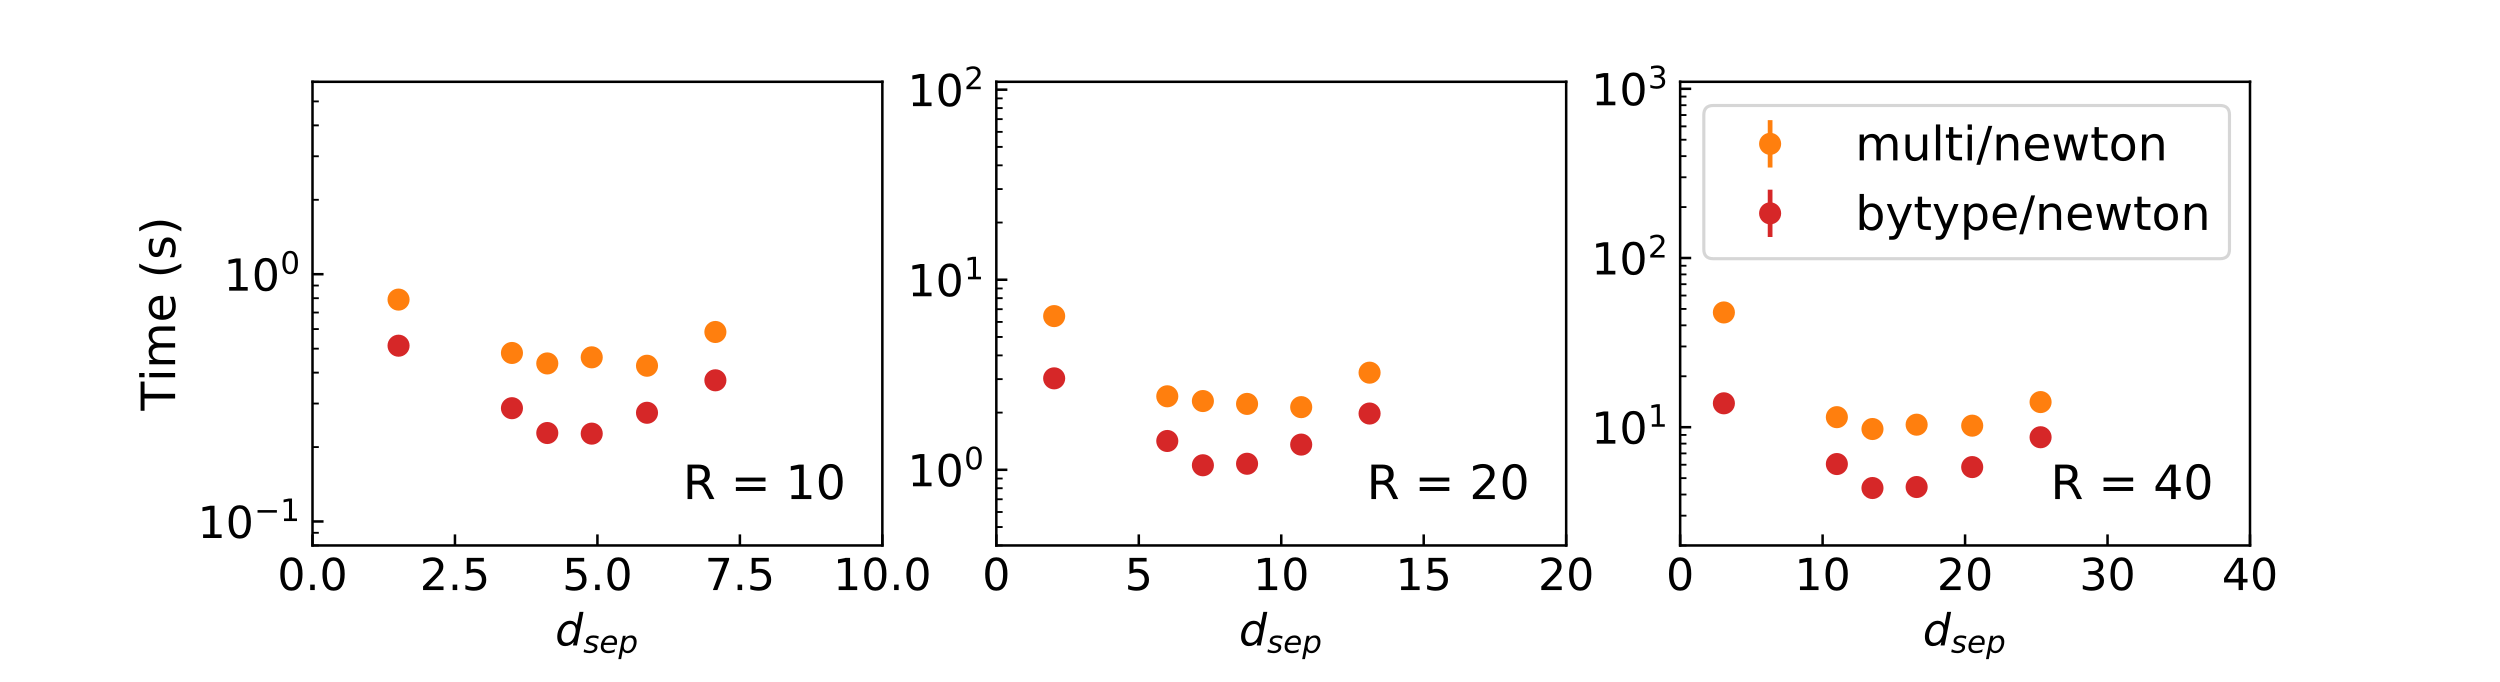<?xml version="1.0" encoding="utf-8" standalone="no"?>
<!DOCTYPE svg PUBLIC "-//W3C//DTD SVG 1.1//EN"
  "http://www.w3.org/Graphics/SVG/1.1/DTD/svg11.dtd">
<!-- Created with matplotlib (http://matplotlib.org/) -->
<svg height="216pt" version="1.1" viewBox="0 0 792 216" width="792pt" xmlns="http://www.w3.org/2000/svg" xmlns:xlink="http://www.w3.org/1999/xlink">
 <defs>
  <style type="text/css">
*{stroke-linecap:butt;stroke-linejoin:round;}
  </style>
 </defs>
 <g id="figure_1">
  <g id="patch_1">
   <path d="M 0 216 
L 792 216 
L 792 0 
L 0 0 
z
" style="fill:#ffffff;"/>
  </g>
  <g id="axes_1">
   <g id="patch_2">
    <path d="M 99 172.8 
L 279.529 172.8 
L 279.529 25.92 
L 99 25.92 
z
" style="fill:#ffffff;"/>
   </g>
   <g id="matplotlib.axis_1">
    <g id="xtick_1">
     <g id="line2d_1">
      <defs>
       <path d="M 0 0 
L 0 -3.5 
" id="mfeec7ddfae" style="stroke:#000000;stroke-width:0.8;"/>
      </defs>
      <g>
       <use style="stroke:#000000;stroke-width:0.8;" x="99" xlink:href="#mfeec7ddfae" y="172.8"/>
      </g>
     </g>
     <g id="text_1">
      <!-- 0.0 -->
      <defs>
       <path d="M 31.781 66.406 
Q 24.172 66.406 20.328 58.906 
Q 16.5 51.422 16.5 36.375 
Q 16.5 21.391 20.328 13.891 
Q 24.172 6.391 31.781 6.391 
Q 39.453 6.391 43.281 13.891 
Q 47.125 21.391 47.125 36.375 
Q 47.125 51.422 43.281 58.906 
Q 39.453 66.406 31.781 66.406 
z
M 31.781 74.219 
Q 44.047 74.219 50.516 64.516 
Q 56.984 54.828 56.984 36.375 
Q 56.984 17.969 50.516 8.266 
Q 44.047 -1.422 31.781 -1.422 
Q 19.531 -1.422 13.062 8.266 
Q 6.594 17.969 6.594 36.375 
Q 6.594 54.828 13.062 64.516 
Q 19.531 74.219 31.781 74.219 
z
" id="DejaVuSans-30"/>
       <path d="M 10.688 12.406 
L 21 12.406 
L 21 0 
L 10.688 0 
z
" id="DejaVuSans-2e"/>
      </defs>
      <g transform="translate(87.868 186.938)scale(0.14 -0.14)">
       <use xlink:href="#DejaVuSans-30"/>
       <use x="63.623" xlink:href="#DejaVuSans-2e"/>
       <use x="95.41" xlink:href="#DejaVuSans-30"/>
      </g>
     </g>
    </g>
    <g id="xtick_2">
     <g id="line2d_2">
      <g>
       <use style="stroke:#000000;stroke-width:0.8;" x="144.132" xlink:href="#mfeec7ddfae" y="172.8"/>
      </g>
     </g>
     <g id="text_2">
      <!-- 2.5 -->
      <defs>
       <path d="M 19.188 8.297 
L 53.609 8.297 
L 53.609 0 
L 7.328 0 
L 7.328 8.297 
Q 12.938 14.109 22.625 23.891 
Q 32.328 33.688 34.812 36.531 
Q 39.547 41.844 41.422 45.531 
Q 43.312 49.219 43.312 52.781 
Q 43.312 58.594 39.234 62.25 
Q 35.156 65.922 28.609 65.922 
Q 23.969 65.922 18.812 64.312 
Q 13.672 62.703 7.812 59.422 
L 7.812 69.391 
Q 13.766 71.781 18.938 73 
Q 24.125 74.219 28.422 74.219 
Q 39.75 74.219 46.484 68.547 
Q 53.219 62.891 53.219 53.422 
Q 53.219 48.922 51.531 44.891 
Q 49.859 40.875 45.406 35.406 
Q 44.188 33.984 37.641 27.219 
Q 31.109 20.453 19.188 8.297 
z
" id="DejaVuSans-32"/>
       <path d="M 10.797 72.906 
L 49.516 72.906 
L 49.516 64.594 
L 19.828 64.594 
L 19.828 46.734 
Q 21.969 47.469 24.109 47.828 
Q 26.266 48.188 28.422 48.188 
Q 40.625 48.188 47.75 41.5 
Q 54.891 34.812 54.891 23.391 
Q 54.891 11.625 47.562 5.094 
Q 40.234 -1.422 26.906 -1.422 
Q 22.312 -1.422 17.547 -0.641 
Q 12.797 0.141 7.719 1.703 
L 7.719 11.625 
Q 12.109 9.234 16.797 8.062 
Q 21.484 6.891 26.703 6.891 
Q 35.156 6.891 40.078 11.328 
Q 45.016 15.766 45.016 23.391 
Q 45.016 31 40.078 35.438 
Q 35.156 39.891 26.703 39.891 
Q 22.75 39.891 18.812 39.016 
Q 14.891 38.141 10.797 36.281 
z
" id="DejaVuSans-35"/>
      </defs>
      <g transform="translate(133 186.938)scale(0.14 -0.14)">
       <use xlink:href="#DejaVuSans-32"/>
       <use x="63.623" xlink:href="#DejaVuSans-2e"/>
       <use x="95.41" xlink:href="#DejaVuSans-35"/>
      </g>
     </g>
    </g>
    <g id="xtick_3">
     <g id="line2d_3">
      <g>
       <use style="stroke:#000000;stroke-width:0.8;" x="189.265" xlink:href="#mfeec7ddfae" y="172.8"/>
      </g>
     </g>
     <g id="text_3">
      <!-- 5.0 -->
      <g transform="translate(178.133 186.938)scale(0.14 -0.14)">
       <use xlink:href="#DejaVuSans-35"/>
       <use x="63.623" xlink:href="#DejaVuSans-2e"/>
       <use x="95.41" xlink:href="#DejaVuSans-30"/>
      </g>
     </g>
    </g>
    <g id="xtick_4">
     <g id="line2d_4">
      <g>
       <use style="stroke:#000000;stroke-width:0.8;" x="234.397" xlink:href="#mfeec7ddfae" y="172.8"/>
      </g>
     </g>
     <g id="text_4">
      <!-- 7.5 -->
      <defs>
       <path d="M 8.203 72.906 
L 55.078 72.906 
L 55.078 68.703 
L 28.609 0 
L 18.312 0 
L 43.219 64.594 
L 8.203 64.594 
z
" id="DejaVuSans-37"/>
      </defs>
      <g transform="translate(223.265 186.938)scale(0.14 -0.14)">
       <use xlink:href="#DejaVuSans-37"/>
       <use x="63.623" xlink:href="#DejaVuSans-2e"/>
       <use x="95.41" xlink:href="#DejaVuSans-35"/>
      </g>
     </g>
    </g>
    <g id="xtick_5">
     <g id="line2d_5">
      <g>
       <use style="stroke:#000000;stroke-width:0.8;" x="279.529" xlink:href="#mfeec7ddfae" y="172.8"/>
      </g>
     </g>
     <g id="text_5">
      <!-- 10.0 -->
      <defs>
       <path d="M 12.406 8.297 
L 28.516 8.297 
L 28.516 63.922 
L 10.984 60.406 
L 10.984 69.391 
L 28.422 72.906 
L 38.281 72.906 
L 38.281 8.297 
L 54.391 8.297 
L 54.391 0 
L 12.406 0 
z
" id="DejaVuSans-31"/>
      </defs>
      <g transform="translate(263.943 186.938)scale(0.14 -0.14)">
       <use xlink:href="#DejaVuSans-31"/>
       <use x="63.623" xlink:href="#DejaVuSans-30"/>
       <use x="127.246" xlink:href="#DejaVuSans-2e"/>
       <use x="159.033" xlink:href="#DejaVuSans-30"/>
      </g>
     </g>
    </g>
    <g id="text_6">
     <!-- $d_{sep}$ -->
     <defs>
      <path d="M 41.797 8.203 
Q 38.188 3.469 33.25 1.016 
Q 28.328 -1.422 22.312 -1.422 
Q 14.109 -1.422 9.344 4.172 
Q 4.594 9.766 4.594 19.484 
Q 4.594 27.594 7.469 34.938 
Q 10.359 42.281 15.828 48.094 
Q 19.438 51.953 23.969 53.969 
Q 28.516 56 33.5 56 
Q 38.766 56 42.797 53.453 
Q 46.828 50.922 49.031 46.188 
L 54.891 75.984 
L 63.922 75.984 
L 49.125 0 
L 40.094 0 
z
M 13.922 21.094 
Q 13.922 14.016 17.109 10.062 
Q 20.312 6.109 25.984 6.109 
Q 30.172 6.109 33.766 8.125 
Q 37.359 10.156 40.094 14.109 
Q 42.969 18.219 44.625 23.578 
Q 46.297 28.953 46.297 34.188 
Q 46.297 40.969 43.094 44.766 
Q 39.891 48.578 34.281 48.578 
Q 30.031 48.578 26.359 46.578 
Q 22.703 44.578 20.125 40.828 
Q 17.281 36.766 15.594 31.391 
Q 13.922 26.031 13.922 21.094 
z
" id="DejaVuSans-Oblique-64"/>
      <path d="M 50 53.078 
L 48.297 44.578 
Q 44.734 46.531 40.766 47.5 
Q 36.812 48.484 32.625 48.484 
Q 25.531 48.484 21.453 46.062 
Q 17.391 43.656 17.391 39.5 
Q 17.391 34.672 26.859 32.078 
Q 27.594 31.891 27.938 31.781 
L 30.812 30.906 
Q 39.797 28.422 42.797 25.688 
Q 45.797 22.953 45.797 18.219 
Q 45.797 9.516 38.891 4.047 
Q 31.984 -1.422 20.797 -1.422 
Q 16.453 -1.422 11.672 -0.578 
Q 6.891 0.25 1.125 2 
L 2.875 11.281 
Q 7.812 8.734 12.594 7.422 
Q 17.391 6.109 21.781 6.109 
Q 28.375 6.109 32.5 8.938 
Q 36.625 11.766 36.625 16.109 
Q 36.625 20.797 25.781 23.688 
L 24.859 23.922 
L 21.781 24.703 
Q 14.938 26.516 11.766 29.469 
Q 8.594 32.422 8.594 37.016 
Q 8.594 45.75 15.156 50.875 
Q 21.734 56 33.016 56 
Q 37.453 56 41.672 55.266 
Q 45.906 54.547 50 53.078 
z
" id="DejaVuSans-Oblique-73"/>
      <path d="M 48.094 32.234 
Q 48.25 33.016 48.312 33.844 
Q 48.391 34.672 48.391 35.5 
Q 48.391 41.453 44.891 44.922 
Q 41.406 48.391 35.406 48.391 
Q 28.719 48.391 23.578 44.156 
Q 18.453 39.938 15.828 32.172 
z
M 55.906 25.203 
L 14.109 25.203 
Q 13.812 23.344 13.719 22.266 
Q 13.625 21.188 13.625 20.406 
Q 13.625 13.625 17.797 9.906 
Q 21.969 6.203 29.594 6.203 
Q 35.453 6.203 40.672 7.516 
Q 45.906 8.844 50.391 11.375 
L 48.688 2.484 
Q 43.844 0.531 38.688 -0.438 
Q 33.547 -1.422 28.219 -1.422 
Q 16.844 -1.422 10.719 4.016 
Q 4.594 9.469 4.594 19.484 
Q 4.594 28.031 7.641 35.375 
Q 10.688 42.719 16.609 48.484 
Q 20.406 52.094 25.656 54.047 
Q 30.906 56 36.812 56 
Q 46.094 56 51.578 50.438 
Q 57.078 44.875 57.078 35.5 
Q 57.078 33.25 56.781 30.688 
Q 56.5 28.125 55.906 25.203 
z
" id="DejaVuSans-Oblique-65"/>
      <path d="M 49.609 33.688 
Q 49.609 40.875 46.484 44.672 
Q 43.359 48.484 37.5 48.484 
Q 33.5 48.484 29.859 46.438 
Q 26.219 44.391 23.391 40.484 
Q 20.609 36.625 18.938 31.156 
Q 17.281 25.688 17.281 20.312 
Q 17.281 13.484 20.406 9.797 
Q 23.531 6.109 29.297 6.109 
Q 33.547 6.109 37.188 8.109 
Q 40.828 10.109 43.406 13.922 
Q 46.188 17.922 47.891 23.344 
Q 49.609 28.766 49.609 33.688 
z
M 21.781 46.391 
Q 25.391 51.125 30.297 53.562 
Q 35.203 56 41.219 56 
Q 49.609 56 54.25 50.5 
Q 58.891 45.016 58.891 35.109 
Q 58.891 27 56 19.656 
Q 53.125 12.312 47.703 6.5 
Q 44.094 2.641 39.547 0.609 
Q 35.016 -1.422 29.984 -1.422 
Q 24.172 -1.422 20.219 1 
Q 16.266 3.422 14.312 8.203 
L 8.688 -20.797 
L -0.297 -20.797 
L 14.406 54.688 
L 23.391 54.688 
z
" id="DejaVuSans-Oblique-70"/>
     </defs>
     <g transform="translate(175.895 204.489)scale(0.14 -0.14)">
      <use transform="translate(0 0.016)" xlink:href="#DejaVuSans-Oblique-64"/>
      <use transform="translate(63.477 -16.391)scale(0.7)" xlink:href="#DejaVuSans-Oblique-73"/>
      <use transform="translate(99.946 -16.391)scale(0.7)" xlink:href="#DejaVuSans-Oblique-65"/>
      <use transform="translate(143.013 -16.391)scale(0.7)" xlink:href="#DejaVuSans-Oblique-70"/>
     </g>
    </g>
   </g>
   <g id="matplotlib.axis_2">
    <g id="ytick_1">
     <g id="line2d_6">
      <defs>
       <path d="M 0 0 
L 3.5 0 
" id="m7ec36486e7" style="stroke:#000000;stroke-width:0.8;"/>
      </defs>
      <g>
       <use style="stroke:#000000;stroke-width:0.8;" x="99" xlink:href="#m7ec36486e7" y="165.209"/>
      </g>
     </g>
     <g id="text_7">
      <!-- $\mathdefault{10^{-1}}$ -->
      <defs>
       <path d="M 10.594 35.5 
L 73.188 35.5 
L 73.188 27.203 
L 10.594 27.203 
z
" id="DejaVuSans-2212"/>
      </defs>
      <g transform="translate(62.6 170.528)scale(0.14 -0.14)">
       <use transform="translate(0 0.684)" xlink:href="#DejaVuSans-31"/>
       <use transform="translate(63.623 0.684)" xlink:href="#DejaVuSans-30"/>
       <use transform="translate(128.203 38.966)scale(0.7)" xlink:href="#DejaVuSans-2212"/>
       <use transform="translate(186.855 38.966)scale(0.7)" xlink:href="#DejaVuSans-31"/>
      </g>
     </g>
    </g>
    <g id="ytick_2">
     <g id="line2d_7">
      <g>
       <use style="stroke:#000000;stroke-width:0.8;" x="99" xlink:href="#m7ec36486e7" y="86.875"/>
      </g>
     </g>
     <g id="text_8">
      <!-- $\mathdefault{10^{0}}$ -->
      <g transform="translate(70.86 92.194)scale(0.14 -0.14)">
       <use transform="translate(0 0.766)" xlink:href="#DejaVuSans-31"/>
       <use transform="translate(63.623 0.766)" xlink:href="#DejaVuSans-30"/>
       <use transform="translate(128.203 39.047)scale(0.7)" xlink:href="#DejaVuSans-30"/>
      </g>
     </g>
    </g>
    <g id="ytick_3">
     <g id="line2d_8">
      <defs>
       <path d="M 0 0 
L 2 0 
" id="mf866242275" style="stroke:#000000;stroke-width:0.6;"/>
      </defs>
      <g>
       <use style="stroke:#000000;stroke-width:0.6;" x="99" xlink:href="#mf866242275" y="172.8"/>
      </g>
     </g>
    </g>
    <g id="ytick_4">
     <g id="line2d_9">
      <g>
       <use style="stroke:#000000;stroke-width:0.6;" x="99" xlink:href="#mf866242275" y="168.793"/>
      </g>
     </g>
    </g>
    <g id="ytick_5">
     <g id="line2d_10">
      <g>
       <use style="stroke:#000000;stroke-width:0.6;" x="99" xlink:href="#mf866242275" y="141.628"/>
      </g>
     </g>
    </g>
    <g id="ytick_6">
     <g id="line2d_11">
      <g>
       <use style="stroke:#000000;stroke-width:0.6;" x="99" xlink:href="#mf866242275" y="127.834"/>
      </g>
     </g>
    </g>
    <g id="ytick_7">
     <g id="line2d_12">
      <g>
       <use style="stroke:#000000;stroke-width:0.6;" x="99" xlink:href="#mf866242275" y="118.047"/>
      </g>
     </g>
    </g>
    <g id="ytick_8">
     <g id="line2d_13">
      <g>
       <use style="stroke:#000000;stroke-width:0.6;" x="99" xlink:href="#mf866242275" y="110.456"/>
      </g>
     </g>
    </g>
    <g id="ytick_9">
     <g id="line2d_14">
      <g>
       <use style="stroke:#000000;stroke-width:0.6;" x="99" xlink:href="#mf866242275" y="104.253"/>
      </g>
     </g>
    </g>
    <g id="ytick_10">
     <g id="line2d_15">
      <g>
       <use style="stroke:#000000;stroke-width:0.6;" x="99" xlink:href="#mf866242275" y="99.009"/>
      </g>
     </g>
    </g>
    <g id="ytick_11">
     <g id="line2d_16">
      <g>
       <use style="stroke:#000000;stroke-width:0.6;" x="99" xlink:href="#mf866242275" y="94.467"/>
      </g>
     </g>
    </g>
    <g id="ytick_12">
     <g id="line2d_17">
      <g>
       <use style="stroke:#000000;stroke-width:0.6;" x="99" xlink:href="#mf866242275" y="90.46"/>
      </g>
     </g>
    </g>
    <g id="ytick_13">
     <g id="line2d_18">
      <g>
       <use style="stroke:#000000;stroke-width:0.6;" x="99" xlink:href="#mf866242275" y="63.295"/>
      </g>
     </g>
    </g>
    <g id="ytick_14">
     <g id="line2d_19">
      <g>
       <use style="stroke:#000000;stroke-width:0.6;" x="99" xlink:href="#mf866242275" y="49.501"/>
      </g>
     </g>
    </g>
    <g id="ytick_15">
     <g id="line2d_20">
      <g>
       <use style="stroke:#000000;stroke-width:0.6;" x="99" xlink:href="#mf866242275" y="39.714"/>
      </g>
     </g>
    </g>
    <g id="ytick_16">
     <g id="line2d_21">
      <g>
       <use style="stroke:#000000;stroke-width:0.6;" x="99" xlink:href="#mf866242275" y="32.123"/>
      </g>
     </g>
    </g>
    <g id="ytick_17">
     <g id="line2d_22">
      <g>
       <use style="stroke:#000000;stroke-width:0.6;" x="99" xlink:href="#mf866242275" y="25.92"/>
      </g>
     </g>
    </g>
    <g id="text_9">
     <!-- Time (s) -->
     <defs>
      <path d="M -0.297 72.906 
L 61.375 72.906 
L 61.375 64.594 
L 35.5 64.594 
L 35.5 0 
L 25.594 0 
L 25.594 64.594 
L -0.297 64.594 
z
" id="DejaVuSans-54"/>
      <path d="M 9.422 54.688 
L 18.406 54.688 
L 18.406 0 
L 9.422 0 
z
M 9.422 75.984 
L 18.406 75.984 
L 18.406 64.594 
L 9.422 64.594 
z
" id="DejaVuSans-69"/>
      <path d="M 52 44.188 
Q 55.375 50.25 60.062 53.125 
Q 64.75 56 71.094 56 
Q 79.641 56 84.281 50.016 
Q 88.922 44.047 88.922 33.016 
L 88.922 0 
L 79.891 0 
L 79.891 32.719 
Q 79.891 40.578 77.094 44.375 
Q 74.312 48.188 68.609 48.188 
Q 61.625 48.188 57.562 43.547 
Q 53.516 38.922 53.516 30.906 
L 53.516 0 
L 44.484 0 
L 44.484 32.719 
Q 44.484 40.625 41.703 44.406 
Q 38.922 48.188 33.109 48.188 
Q 26.219 48.188 22.156 43.531 
Q 18.109 38.875 18.109 30.906 
L 18.109 0 
L 9.078 0 
L 9.078 54.688 
L 18.109 54.688 
L 18.109 46.188 
Q 21.188 51.219 25.484 53.609 
Q 29.781 56 35.688 56 
Q 41.656 56 45.828 52.969 
Q 50 49.953 52 44.188 
z
" id="DejaVuSans-6d"/>
      <path d="M 56.203 29.594 
L 56.203 25.203 
L 14.891 25.203 
Q 15.484 15.922 20.484 11.062 
Q 25.484 6.203 34.422 6.203 
Q 39.594 6.203 44.453 7.469 
Q 49.312 8.734 54.109 11.281 
L 54.109 2.781 
Q 49.266 0.734 44.188 -0.344 
Q 39.109 -1.422 33.891 -1.422 
Q 20.797 -1.422 13.156 6.188 
Q 5.516 13.812 5.516 26.812 
Q 5.516 40.234 12.766 48.109 
Q 20.016 56 32.328 56 
Q 43.359 56 49.781 48.891 
Q 56.203 41.797 56.203 29.594 
z
M 47.219 32.234 
Q 47.125 39.594 43.094 43.984 
Q 39.062 48.391 32.422 48.391 
Q 24.906 48.391 20.391 44.141 
Q 15.875 39.891 15.188 32.172 
z
" id="DejaVuSans-65"/>
      <path id="DejaVuSans-20"/>
      <path d="M 31 75.875 
Q 24.469 64.656 21.281 53.656 
Q 18.109 42.672 18.109 31.391 
Q 18.109 20.125 21.312 9.062 
Q 24.516 -2 31 -13.188 
L 23.188 -13.188 
Q 15.875 -1.703 12.234 9.375 
Q 8.594 20.453 8.594 31.391 
Q 8.594 42.281 12.203 53.312 
Q 15.828 64.359 23.188 75.875 
z
" id="DejaVuSans-28"/>
      <path d="M 44.281 53.078 
L 44.281 44.578 
Q 40.484 46.531 36.375 47.5 
Q 32.281 48.484 27.875 48.484 
Q 21.188 48.484 17.844 46.438 
Q 14.5 44.391 14.5 40.281 
Q 14.5 37.156 16.891 35.375 
Q 19.281 33.594 26.516 31.984 
L 29.594 31.297 
Q 39.156 29.25 43.188 25.516 
Q 47.219 21.781 47.219 15.094 
Q 47.219 7.469 41.188 3.016 
Q 35.156 -1.422 24.609 -1.422 
Q 20.219 -1.422 15.453 -0.562 
Q 10.688 0.297 5.422 2 
L 5.422 11.281 
Q 10.406 8.688 15.234 7.391 
Q 20.062 6.109 24.812 6.109 
Q 31.156 6.109 34.562 8.281 
Q 37.984 10.453 37.984 14.406 
Q 37.984 18.062 35.516 20.016 
Q 33.062 21.969 24.703 23.781 
L 21.578 24.516 
Q 13.234 26.266 9.516 29.906 
Q 5.812 33.547 5.812 39.891 
Q 5.812 47.609 11.281 51.797 
Q 16.75 56 26.812 56 
Q 31.781 56 36.172 55.266 
Q 40.578 54.547 44.281 53.078 
z
" id="DejaVuSans-73"/>
      <path d="M 8.016 75.875 
L 15.828 75.875 
Q 23.141 64.359 26.781 53.312 
Q 30.422 42.281 30.422 31.391 
Q 30.422 20.453 26.781 9.375 
Q 23.141 -1.703 15.828 -13.188 
L 8.016 -13.188 
Q 14.5 -2 17.703 9.062 
Q 20.906 20.125 20.906 31.391 
Q 20.906 42.672 17.703 53.656 
Q 14.5 64.656 8.016 75.875 
z
" id="DejaVuSans-29"/>
     </defs>
     <g transform="translate(55.48 130.084)rotate(-90)scale(0.15 -0.15)">
      <use xlink:href="#DejaVuSans-54"/>
      <use x="61.037" xlink:href="#DejaVuSans-69"/>
      <use x="88.82" xlink:href="#DejaVuSans-6d"/>
      <use x="186.232" xlink:href="#DejaVuSans-65"/>
      <use x="247.756" xlink:href="#DejaVuSans-20"/>
      <use x="279.543" xlink:href="#DejaVuSans-28"/>
      <use x="318.557" xlink:href="#DejaVuSans-73"/>
      <use x="370.656" xlink:href="#DejaVuSans-29"/>
     </g>
    </g>
   </g>
   <g id="LineCollection_1">
    <path clip-path="url(#p6b4b924fce)" d="M 126.26 95.283 
L 126.26 94.402 
" style="fill:none;stroke:#ff7f0e;stroke-width:1.5;"/>
    <path clip-path="url(#p6b4b924fce)" d="M 162.185 112.396 
L 162.185 111.379 
" style="fill:none;stroke:#ff7f0e;stroke-width:1.5;"/>
    <path clip-path="url(#p6b4b924fce)" d="M 173.378 115.938 
L 173.378 114.285 
" style="fill:none;stroke:#ff7f0e;stroke-width:1.5;"/>
    <path clip-path="url(#p6b4b924fce)" d="M 187.459 113.792 
L 187.459 112.291 
" style="fill:none;stroke:#ff7f0e;stroke-width:1.5;"/>
    <path clip-path="url(#p6b4b924fce)" d="M 204.971 116.393 
L 204.971 115.045 
" style="fill:none;stroke:#ff7f0e;stroke-width:1.5;"/>
    <path clip-path="url(#p6b4b924fce)" d="M 226.634 107.153 
L 226.634 104.323 
" style="fill:none;stroke:#ff7f0e;stroke-width:1.5;"/>
   </g>
   <g id="LineCollection_2">
    <path clip-path="url(#p6b4b924fce)" d="M 126.26 110.319 
L 126.26 108.542 
" style="fill:none;stroke:#d62728;stroke-width:1.5;"/>
    <path clip-path="url(#p6b4b924fce)" d="M 162.185 129.978 
L 162.185 128.396 
" style="fill:none;stroke:#d62728;stroke-width:1.5;"/>
    <path clip-path="url(#p6b4b924fce)" d="M 173.378 137.751 
L 173.378 136.547 
" style="fill:none;stroke:#d62728;stroke-width:1.5;"/>
    <path clip-path="url(#p6b4b924fce)" d="M 187.459 137.891 
L 187.459 136.903 
" style="fill:none;stroke:#d62728;stroke-width:1.5;"/>
    <path clip-path="url(#p6b4b924fce)" d="M 204.971 131.276 
L 204.971 130.235 
" style="fill:none;stroke:#d62728;stroke-width:1.5;"/>
    <path clip-path="url(#p6b4b924fce)" d="M 226.634 121.095 
L 226.634 119.93 
" style="fill:none;stroke:#d62728;stroke-width:1.5;"/>
   </g>
   <g id="line2d_23">
    <defs>
     <path d="M 0 3 
C 0.796 3 1.559 2.684 2.121 2.121 
C 2.684 1.559 3 0.796 3 0 
C 3 -0.796 2.684 -1.559 2.121 -2.121 
C 1.559 -2.684 0.796 -3 0 -3 
C -0.796 -3 -1.559 -2.684 -2.121 -2.121 
C -2.684 -1.559 -3 -0.796 -3 0 
C -3 0.796 -2.684 1.559 -2.121 2.121 
C -1.559 2.684 -0.796 3 0 3 
z
" id="m3319a53ff3" style="stroke:#ff7f0e;"/>
    </defs>
    <g clip-path="url(#p6b4b924fce)">
     <use style="fill:#ff7f0e;stroke:#ff7f0e;" x="126.26" xlink:href="#m3319a53ff3" y="94.913"/>
     <use style="fill:#ff7f0e;stroke:#ff7f0e;" x="162.185" xlink:href="#m3319a53ff3" y="111.82"/>
     <use style="fill:#ff7f0e;stroke:#ff7f0e;" x="173.378" xlink:href="#m3319a53ff3" y="115.138"/>
     <use style="fill:#ff7f0e;stroke:#ff7f0e;" x="187.459" xlink:href="#m3319a53ff3" y="113.201"/>
     <use style="fill:#ff7f0e;stroke:#ff7f0e;" x="204.971" xlink:href="#m3319a53ff3" y="115.867"/>
     <use style="fill:#ff7f0e;stroke:#ff7f0e;" x="226.634" xlink:href="#m3319a53ff3" y="105.172"/>
    </g>
   </g>
   <g id="line2d_24">
    <defs>
     <path d="M 0 3 
C 0.796 3 1.559 2.684 2.121 2.121 
C 2.684 1.559 3 0.796 3 0 
C 3 -0.796 2.684 -1.559 2.121 -2.121 
C 1.559 -2.684 0.796 -3 0 -3 
C -0.796 -3 -1.559 -2.684 -2.121 -2.121 
C -2.684 -1.559 -3 -0.796 -3 0 
C -3 0.796 -2.684 1.559 -2.121 2.121 
C -1.559 2.684 -0.796 3 0 3 
z
" id="mc23b538a15" style="stroke:#d62728;"/>
    </defs>
    <g clip-path="url(#p6b4b924fce)">
     <use style="fill:#d62728;stroke:#d62728;" x="126.26" xlink:href="#mc23b538a15" y="109.517"/>
     <use style="fill:#d62728;stroke:#d62728;" x="162.185" xlink:href="#mc23b538a15" y="129.315"/>
     <use style="fill:#d62728;stroke:#d62728;" x="173.378" xlink:href="#mc23b538a15" y="137.179"/>
     <use style="fill:#d62728;stroke:#d62728;" x="187.459" xlink:href="#mc23b538a15" y="137.374"/>
     <use style="fill:#d62728;stroke:#d62728;" x="204.971" xlink:href="#mc23b538a15" y="130.767"/>
     <use style="fill:#d62728;stroke:#d62728;" x="226.634" xlink:href="#mc23b538a15" y="120.482"/>
    </g>
   </g>
   <g id="patch_3">
    <path d="M 99 172.8 
L 99 25.92 
" style="fill:none;stroke:#000000;stroke-linecap:square;stroke-linejoin:miter;stroke-width:0.8;"/>
   </g>
   <g id="patch_4">
    <path d="M 279.529 172.8 
L 279.529 25.92 
" style="fill:none;stroke:#000000;stroke-linecap:square;stroke-linejoin:miter;stroke-width:0.8;"/>
   </g>
   <g id="patch_5">
    <path d="M 99 172.8 
L 279.529 172.8 
" style="fill:none;stroke:#000000;stroke-linecap:square;stroke-linejoin:miter;stroke-width:0.8;"/>
   </g>
   <g id="patch_6">
    <path d="M 99 25.92 
L 279.529 25.92 
" style="fill:none;stroke:#000000;stroke-linecap:square;stroke-linejoin:miter;stroke-width:0.8;"/>
   </g>
   <g id="text_10">
    <!-- R = 10 -->
    <defs>
     <path d="M 44.391 34.188 
Q 47.562 33.109 50.562 29.594 
Q 53.562 26.078 56.594 19.922 
L 66.609 0 
L 56 0 
L 46.688 18.703 
Q 43.062 26.031 39.672 28.422 
Q 36.281 30.812 30.422 30.812 
L 19.672 30.812 
L 19.672 0 
L 9.812 0 
L 9.812 72.906 
L 32.078 72.906 
Q 44.578 72.906 50.734 67.672 
Q 56.891 62.453 56.891 51.906 
Q 56.891 45.016 53.688 40.469 
Q 50.484 35.938 44.391 34.188 
z
M 19.672 64.797 
L 19.672 38.922 
L 32.078 38.922 
Q 39.203 38.922 42.844 42.219 
Q 46.484 45.516 46.484 51.906 
Q 46.484 58.297 42.844 61.547 
Q 39.203 64.797 32.078 64.797 
z
" id="DejaVuSans-52"/>
     <path d="M 10.594 45.406 
L 73.188 45.406 
L 73.188 37.203 
L 10.594 37.203 
z
M 10.594 25.484 
L 73.188 25.484 
L 73.188 17.188 
L 10.594 17.188 
z
" id="DejaVuSans-3d"/>
    </defs>
    <g transform="translate(216.344 158.112)scale(0.15 -0.15)">
     <use xlink:href="#DejaVuSans-52"/>
     <use x="69.482" xlink:href="#DejaVuSans-20"/>
     <use x="101.27" xlink:href="#DejaVuSans-3d"/>
     <use x="185.059" xlink:href="#DejaVuSans-20"/>
     <use x="216.846" xlink:href="#DejaVuSans-31"/>
     <use x="280.469" xlink:href="#DejaVuSans-30"/>
    </g>
   </g>
  </g>
  <g id="axes_2">
   <g id="patch_7">
    <path d="M 315.635 172.8 
L 496.165 172.8 
L 496.165 25.92 
L 315.635 25.92 
z
" style="fill:#ffffff;"/>
   </g>
   <g id="matplotlib.axis_3">
    <g id="xtick_6">
     <g id="line2d_25">
      <g>
       <use style="stroke:#000000;stroke-width:0.8;" x="315.635" xlink:href="#mfeec7ddfae" y="172.8"/>
      </g>
     </g>
     <g id="text_11">
      <!-- 0 -->
      <g transform="translate(311.182 186.938)scale(0.14 -0.14)">
       <use xlink:href="#DejaVuSans-30"/>
      </g>
     </g>
    </g>
    <g id="xtick_7">
     <g id="line2d_26">
      <g>
       <use style="stroke:#000000;stroke-width:0.8;" x="360.768" xlink:href="#mfeec7ddfae" y="172.8"/>
      </g>
     </g>
     <g id="text_12">
      <!-- 5 -->
      <g transform="translate(356.314 186.938)scale(0.14 -0.14)">
       <use xlink:href="#DejaVuSans-35"/>
      </g>
     </g>
    </g>
    <g id="xtick_8">
     <g id="line2d_27">
      <g>
       <use style="stroke:#000000;stroke-width:0.8;" x="405.9" xlink:href="#mfeec7ddfae" y="172.8"/>
      </g>
     </g>
     <g id="text_13">
      <!-- 10 -->
      <g transform="translate(396.993 186.938)scale(0.14 -0.14)">
       <use xlink:href="#DejaVuSans-31"/>
       <use x="63.623" xlink:href="#DejaVuSans-30"/>
      </g>
     </g>
    </g>
    <g id="xtick_9">
     <g id="line2d_28">
      <g>
       <use style="stroke:#000000;stroke-width:0.8;" x="451.032" xlink:href="#mfeec7ddfae" y="172.8"/>
      </g>
     </g>
     <g id="text_14">
      <!-- 15 -->
      <g transform="translate(442.125 186.938)scale(0.14 -0.14)">
       <use xlink:href="#DejaVuSans-31"/>
       <use x="63.623" xlink:href="#DejaVuSans-35"/>
      </g>
     </g>
    </g>
    <g id="xtick_10">
     <g id="line2d_29">
      <g>
       <use style="stroke:#000000;stroke-width:0.8;" x="496.165" xlink:href="#mfeec7ddfae" y="172.8"/>
      </g>
     </g>
     <g id="text_15">
      <!-- 20 -->
      <g transform="translate(487.257 186.938)scale(0.14 -0.14)">
       <use xlink:href="#DejaVuSans-32"/>
       <use x="63.623" xlink:href="#DejaVuSans-30"/>
      </g>
     </g>
    </g>
    <g id="text_16">
     <!-- $d_{sep}$ -->
     <g transform="translate(392.53 204.489)scale(0.14 -0.14)">
      <use transform="translate(0 0.016)" xlink:href="#DejaVuSans-Oblique-64"/>
      <use transform="translate(63.477 -16.391)scale(0.7)" xlink:href="#DejaVuSans-Oblique-73"/>
      <use transform="translate(99.946 -16.391)scale(0.7)" xlink:href="#DejaVuSans-Oblique-65"/>
      <use transform="translate(143.013 -16.391)scale(0.7)" xlink:href="#DejaVuSans-Oblique-70"/>
     </g>
    </g>
   </g>
   <g id="matplotlib.axis_4">
    <g id="ytick_18">
     <g id="line2d_30">
      <g>
       <use style="stroke:#000000;stroke-width:0.8;" x="315.635" xlink:href="#m7ec36486e7" y="148.839"/>
      </g>
     </g>
     <g id="text_17">
      <!-- $\mathdefault{10^{0}}$ -->
      <g transform="translate(287.495 154.158)scale(0.14 -0.14)">
       <use transform="translate(0 0.766)" xlink:href="#DejaVuSans-31"/>
       <use transform="translate(63.623 0.766)" xlink:href="#DejaVuSans-30"/>
       <use transform="translate(128.203 39.047)scale(0.7)" xlink:href="#DejaVuSans-30"/>
      </g>
     </g>
    </g>
    <g id="ytick_19">
     <g id="line2d_31">
      <g>
       <use style="stroke:#000000;stroke-width:0.8;" x="315.635" xlink:href="#m7ec36486e7" y="88.626"/>
      </g>
     </g>
     <g id="text_18">
      <!-- $\mathdefault{10^{1}}$ -->
      <g transform="translate(287.495 93.944)scale(0.14 -0.14)">
       <use transform="translate(0 0.684)" xlink:href="#DejaVuSans-31"/>
       <use transform="translate(63.623 0.684)" xlink:href="#DejaVuSans-30"/>
       <use transform="translate(128.203 38.966)scale(0.7)" xlink:href="#DejaVuSans-31"/>
      </g>
     </g>
    </g>
    <g id="ytick_20">
     <g id="line2d_32">
      <g>
       <use style="stroke:#000000;stroke-width:0.8;" x="315.635" xlink:href="#m7ec36486e7" y="28.412"/>
      </g>
     </g>
     <g id="text_19">
      <!-- $\mathdefault{10^{2}}$ -->
      <g transform="translate(287.495 33.731)scale(0.14 -0.14)">
       <use transform="translate(0 0.766)" xlink:href="#DejaVuSans-31"/>
       <use transform="translate(63.623 0.766)" xlink:href="#DejaVuSans-30"/>
       <use transform="translate(128.203 39.047)scale(0.7)" xlink:href="#DejaVuSans-32"/>
      </g>
     </g>
    </g>
    <g id="ytick_21">
     <g id="line2d_33">
      <g>
       <use style="stroke:#000000;stroke-width:0.6;" x="315.635" xlink:href="#mf866242275" y="172.8"/>
      </g>
     </g>
    </g>
    <g id="ytick_22">
     <g id="line2d_34">
      <g>
       <use style="stroke:#000000;stroke-width:0.6;" x="315.635" xlink:href="#mf866242275" y="166.965"/>
      </g>
     </g>
    </g>
    <g id="ytick_23">
     <g id="line2d_35">
      <g>
       <use style="stroke:#000000;stroke-width:0.6;" x="315.635" xlink:href="#mf866242275" y="162.197"/>
      </g>
     </g>
    </g>
    <g id="ytick_24">
     <g id="line2d_36">
      <g>
       <use style="stroke:#000000;stroke-width:0.6;" x="315.635" xlink:href="#mf866242275" y="158.166"/>
      </g>
     </g>
    </g>
    <g id="ytick_25">
     <g id="line2d_37">
      <g>
       <use style="stroke:#000000;stroke-width:0.6;" x="315.635" xlink:href="#mf866242275" y="154.674"/>
      </g>
     </g>
    </g>
    <g id="ytick_26">
     <g id="line2d_38">
      <g>
       <use style="stroke:#000000;stroke-width:0.6;" x="315.635" xlink:href="#mf866242275" y="151.594"/>
      </g>
     </g>
    </g>
    <g id="ytick_27">
     <g id="line2d_39">
      <g>
       <use style="stroke:#000000;stroke-width:0.6;" x="315.635" xlink:href="#mf866242275" y="130.713"/>
      </g>
     </g>
    </g>
    <g id="ytick_28">
     <g id="line2d_40">
      <g>
       <use style="stroke:#000000;stroke-width:0.6;" x="315.635" xlink:href="#mf866242275" y="120.11"/>
      </g>
     </g>
    </g>
    <g id="ytick_29">
     <g id="line2d_41">
      <g>
       <use style="stroke:#000000;stroke-width:0.6;" x="315.635" xlink:href="#mf866242275" y="112.587"/>
      </g>
     </g>
    </g>
    <g id="ytick_30">
     <g id="line2d_42">
      <g>
       <use style="stroke:#000000;stroke-width:0.6;" x="315.635" xlink:href="#mf866242275" y="106.752"/>
      </g>
     </g>
    </g>
    <g id="ytick_31">
     <g id="line2d_43">
      <g>
       <use style="stroke:#000000;stroke-width:0.6;" x="315.635" xlink:href="#mf866242275" y="101.984"/>
      </g>
     </g>
    </g>
    <g id="ytick_32">
     <g id="line2d_44">
      <g>
       <use style="stroke:#000000;stroke-width:0.6;" x="315.635" xlink:href="#mf866242275" y="97.953"/>
      </g>
     </g>
    </g>
    <g id="ytick_33">
     <g id="line2d_45">
      <g>
       <use style="stroke:#000000;stroke-width:0.6;" x="315.635" xlink:href="#mf866242275" y="94.461"/>
      </g>
     </g>
    </g>
    <g id="ytick_34">
     <g id="line2d_46">
      <g>
       <use style="stroke:#000000;stroke-width:0.6;" x="315.635" xlink:href="#mf866242275" y="91.381"/>
      </g>
     </g>
    </g>
    <g id="ytick_35">
     <g id="line2d_47">
      <g>
       <use style="stroke:#000000;stroke-width:0.6;" x="315.635" xlink:href="#mf866242275" y="70.5"/>
      </g>
     </g>
    </g>
    <g id="ytick_36">
     <g id="line2d_48">
      <g>
       <use style="stroke:#000000;stroke-width:0.6;" x="315.635" xlink:href="#mf866242275" y="59.897"/>
      </g>
     </g>
    </g>
    <g id="ytick_37">
     <g id="line2d_49">
      <g>
       <use style="stroke:#000000;stroke-width:0.6;" x="315.635" xlink:href="#mf866242275" y="52.374"/>
      </g>
     </g>
    </g>
    <g id="ytick_38">
     <g id="line2d_50">
      <g>
       <use style="stroke:#000000;stroke-width:0.6;" x="315.635" xlink:href="#mf866242275" y="46.538"/>
      </g>
     </g>
    </g>
    <g id="ytick_39">
     <g id="line2d_51">
      <g>
       <use style="stroke:#000000;stroke-width:0.6;" x="315.635" xlink:href="#mf866242275" y="41.771"/>
      </g>
     </g>
    </g>
    <g id="ytick_40">
     <g id="line2d_52">
      <g>
       <use style="stroke:#000000;stroke-width:0.6;" x="315.635" xlink:href="#mf866242275" y="37.74"/>
      </g>
     </g>
    </g>
    <g id="ytick_41">
     <g id="line2d_53">
      <g>
       <use style="stroke:#000000;stroke-width:0.6;" x="315.635" xlink:href="#mf866242275" y="34.248"/>
      </g>
     </g>
    </g>
    <g id="ytick_42">
     <g id="line2d_54">
      <g>
       <use style="stroke:#000000;stroke-width:0.6;" x="315.635" xlink:href="#mf866242275" y="31.168"/>
      </g>
     </g>
    </g>
   </g>
   <g id="LineCollection_3">
    <path clip-path="url(#pc38ed390f2)" d="M 333.959 100.569 
L 333.959 99.705 
" style="fill:none;stroke:#ff7f0e;stroke-width:1.5;"/>
    <path clip-path="url(#pc38ed390f2)" d="M 369.794 125.846 
L 369.794 125.044 
" style="fill:none;stroke:#ff7f0e;stroke-width:1.5;"/>
    <path clip-path="url(#pc38ed390f2)" d="M 381.077 127.632 
L 381.077 126.451 
" style="fill:none;stroke:#ff7f0e;stroke-width:1.5;"/>
    <path clip-path="url(#pc38ed390f2)" d="M 395.068 128.963 
L 395.068 127.044 
" style="fill:none;stroke:#ff7f0e;stroke-width:1.5;"/>
    <path clip-path="url(#pc38ed390f2)" d="M 412.219 130.047 
L 412.219 128.094 
" style="fill:none;stroke:#ff7f0e;stroke-width:1.5;"/>
    <path clip-path="url(#pc38ed390f2)" d="M 433.882 119.675 
L 433.882 116.869 
" style="fill:none;stroke:#ff7f0e;stroke-width:1.5;"/>
   </g>
   <g id="LineCollection_4">
    <path clip-path="url(#pc38ed390f2)" d="M 333.959 120.541 
L 333.959 118.91 
" style="fill:none;stroke:#d62728;stroke-width:1.5;"/>
    <path clip-path="url(#pc38ed390f2)" d="M 369.794 140.083 
L 369.794 139.184 
" style="fill:none;stroke:#d62728;stroke-width:1.5;"/>
    <path clip-path="url(#pc38ed390f2)" d="M 381.077 147.886 
L 381.077 146.875 
" style="fill:none;stroke:#d62728;stroke-width:1.5;"/>
    <path clip-path="url(#pc38ed390f2)" d="M 395.068 147.305 
L 395.068 146.578 
" style="fill:none;stroke:#d62728;stroke-width:1.5;"/>
    <path clip-path="url(#pc38ed390f2)" d="M 412.219 141.33 
L 412.219 140.576 
" style="fill:none;stroke:#d62728;stroke-width:1.5;"/>
    <path clip-path="url(#pc38ed390f2)" d="M 433.882 131.749 
L 433.882 130.494 
" style="fill:none;stroke:#d62728;stroke-width:1.5;"/>
   </g>
   <g id="line2d_55">
    <g clip-path="url(#pc38ed390f2)">
     <use style="fill:#ff7f0e;stroke:#ff7f0e;" x="333.959" xlink:href="#m3319a53ff3" y="100.138"/>
     <use style="fill:#ff7f0e;stroke:#ff7f0e;" x="369.794" xlink:href="#m3319a53ff3" y="125.547"/>
     <use style="fill:#ff7f0e;stroke:#ff7f0e;" x="381.077" xlink:href="#m3319a53ff3" y="127.052"/>
     <use style="fill:#ff7f0e;stroke:#ff7f0e;" x="395.068" xlink:href="#m3319a53ff3" y="127.958"/>
     <use style="fill:#ff7f0e;stroke:#ff7f0e;" x="412.219" xlink:href="#m3319a53ff3" y="128.98"/>
     <use style="fill:#ff7f0e;stroke:#ff7f0e;" x="433.882" xlink:href="#m3319a53ff3" y="118.062"/>
    </g>
   </g>
   <g id="line2d_56">
    <g clip-path="url(#pc38ed390f2)">
     <use style="fill:#d62728;stroke:#d62728;" x="333.959" xlink:href="#mc23b538a15" y="119.861"/>
     <use style="fill:#d62728;stroke:#d62728;" x="369.794" xlink:href="#mc23b538a15" y="139.704"/>
     <use style="fill:#d62728;stroke:#d62728;" x="381.077" xlink:href="#mc23b538a15" y="147.394"/>
     <use style="fill:#d62728;stroke:#d62728;" x="395.068" xlink:href="#mc23b538a15" y="146.918"/>
     <use style="fill:#d62728;stroke:#d62728;" x="412.219" xlink:href="#mc23b538a15" y="140.846"/>
     <use style="fill:#d62728;stroke:#d62728;" x="433.882" xlink:href="#mc23b538a15" y="131.007"/>
    </g>
   </g>
   <g id="patch_8">
    <path d="M 315.635 172.8 
L 315.635 25.92 
" style="fill:none;stroke:#000000;stroke-linecap:square;stroke-linejoin:miter;stroke-width:0.8;"/>
   </g>
   <g id="patch_9">
    <path d="M 496.165 172.8 
L 496.165 25.92 
" style="fill:none;stroke:#000000;stroke-linecap:square;stroke-linejoin:miter;stroke-width:0.8;"/>
   </g>
   <g id="patch_10">
    <path d="M 315.635 172.8 
L 496.165 172.8 
" style="fill:none;stroke:#000000;stroke-linecap:square;stroke-linejoin:miter;stroke-width:0.8;"/>
   </g>
   <g id="patch_11">
    <path d="M 315.635 25.92 
L 496.165 25.92 
" style="fill:none;stroke:#000000;stroke-linecap:square;stroke-linejoin:miter;stroke-width:0.8;"/>
   </g>
   <g id="text_20">
    <!-- R = 20 -->
    <g transform="translate(432.979 158.112)scale(0.15 -0.15)">
     <use xlink:href="#DejaVuSans-52"/>
     <use x="69.482" xlink:href="#DejaVuSans-20"/>
     <use x="101.27" xlink:href="#DejaVuSans-3d"/>
     <use x="185.059" xlink:href="#DejaVuSans-20"/>
     <use x="216.846" xlink:href="#DejaVuSans-32"/>
     <use x="280.469" xlink:href="#DejaVuSans-30"/>
    </g>
   </g>
  </g>
  <g id="axes_3">
   <g id="patch_12">
    <path d="M 532.271 172.8 
L 712.8 172.8 
L 712.8 25.92 
L 532.271 25.92 
z
" style="fill:#ffffff;"/>
   </g>
   <g id="matplotlib.axis_5">
    <g id="xtick_11">
     <g id="line2d_57">
      <g>
       <use style="stroke:#000000;stroke-width:0.8;" x="532.271" xlink:href="#mfeec7ddfae" y="172.8"/>
      </g>
     </g>
     <g id="text_21">
      <!-- 0 -->
      <g transform="translate(527.817 186.938)scale(0.14 -0.14)">
       <use xlink:href="#DejaVuSans-30"/>
      </g>
     </g>
    </g>
    <g id="xtick_12">
     <g id="line2d_58">
      <g>
       <use style="stroke:#000000;stroke-width:0.8;" x="577.403" xlink:href="#mfeec7ddfae" y="172.8"/>
      </g>
     </g>
     <g id="text_22">
      <!-- 10 -->
      <g transform="translate(568.495 186.938)scale(0.14 -0.14)">
       <use xlink:href="#DejaVuSans-31"/>
       <use x="63.623" xlink:href="#DejaVuSans-30"/>
      </g>
     </g>
    </g>
    <g id="xtick_13">
     <g id="line2d_59">
      <g>
       <use style="stroke:#000000;stroke-width:0.8;" x="622.535" xlink:href="#mfeec7ddfae" y="172.8"/>
      </g>
     </g>
     <g id="text_23">
      <!-- 20 -->
      <g transform="translate(613.628 186.938)scale(0.14 -0.14)">
       <use xlink:href="#DejaVuSans-32"/>
       <use x="63.623" xlink:href="#DejaVuSans-30"/>
      </g>
     </g>
    </g>
    <g id="xtick_14">
     <g id="line2d_60">
      <g>
       <use style="stroke:#000000;stroke-width:0.8;" x="667.668" xlink:href="#mfeec7ddfae" y="172.8"/>
      </g>
     </g>
     <g id="text_24">
      <!-- 30 -->
      <defs>
       <path d="M 40.578 39.312 
Q 47.656 37.797 51.625 33 
Q 55.609 28.219 55.609 21.188 
Q 55.609 10.406 48.188 4.484 
Q 40.766 -1.422 27.094 -1.422 
Q 22.516 -1.422 17.656 -0.516 
Q 12.797 0.391 7.625 2.203 
L 7.625 11.719 
Q 11.719 9.328 16.594 8.109 
Q 21.484 6.891 26.812 6.891 
Q 36.078 6.891 40.938 10.547 
Q 45.797 14.203 45.797 21.188 
Q 45.797 27.641 41.281 31.266 
Q 36.766 34.906 28.719 34.906 
L 20.219 34.906 
L 20.219 43.016 
L 29.109 43.016 
Q 36.375 43.016 40.234 45.922 
Q 44.094 48.828 44.094 54.297 
Q 44.094 59.906 40.109 62.906 
Q 36.141 65.922 28.719 65.922 
Q 24.656 65.922 20.016 65.031 
Q 15.375 64.156 9.812 62.312 
L 9.812 71.094 
Q 15.438 72.656 20.344 73.438 
Q 25.25 74.219 29.594 74.219 
Q 40.828 74.219 47.359 69.109 
Q 53.906 64.016 53.906 55.328 
Q 53.906 49.266 50.438 45.094 
Q 46.969 40.922 40.578 39.312 
z
" id="DejaVuSans-33"/>
      </defs>
      <g transform="translate(658.76 186.938)scale(0.14 -0.14)">
       <use xlink:href="#DejaVuSans-33"/>
       <use x="63.623" xlink:href="#DejaVuSans-30"/>
      </g>
     </g>
    </g>
    <g id="xtick_15">
     <g id="line2d_61">
      <g>
       <use style="stroke:#000000;stroke-width:0.8;" x="712.8" xlink:href="#mfeec7ddfae" y="172.8"/>
      </g>
     </g>
     <g id="text_25">
      <!-- 40 -->
      <defs>
       <path d="M 37.797 64.312 
L 12.891 25.391 
L 37.797 25.391 
z
M 35.203 72.906 
L 47.609 72.906 
L 47.609 25.391 
L 58.016 25.391 
L 58.016 17.188 
L 47.609 17.188 
L 47.609 0 
L 37.797 0 
L 37.797 17.188 
L 4.891 17.188 
L 4.891 26.703 
z
" id="DejaVuSans-34"/>
      </defs>
      <g transform="translate(703.893 186.938)scale(0.14 -0.14)">
       <use xlink:href="#DejaVuSans-34"/>
       <use x="63.623" xlink:href="#DejaVuSans-30"/>
      </g>
     </g>
    </g>
    <g id="text_26">
     <!-- $d_{sep}$ -->
     <g transform="translate(609.165 204.489)scale(0.14 -0.14)">
      <use transform="translate(0 0.016)" xlink:href="#DejaVuSans-Oblique-64"/>
      <use transform="translate(63.477 -16.391)scale(0.7)" xlink:href="#DejaVuSans-Oblique-73"/>
      <use transform="translate(99.946 -16.391)scale(0.7)" xlink:href="#DejaVuSans-Oblique-65"/>
      <use transform="translate(143.013 -16.391)scale(0.7)" xlink:href="#DejaVuSans-Oblique-70"/>
     </g>
    </g>
   </g>
   <g id="matplotlib.axis_6">
    <g id="ytick_43">
     <g id="line2d_62">
      <g>
       <use style="stroke:#000000;stroke-width:0.8;" x="532.271" xlink:href="#m7ec36486e7" y="135.336"/>
      </g>
     </g>
     <g id="text_27">
      <!-- $\mathdefault{10^{1}}$ -->
      <g transform="translate(504.131 140.655)scale(0.14 -0.14)">
       <use transform="translate(0 0.684)" xlink:href="#DejaVuSans-31"/>
       <use transform="translate(63.623 0.684)" xlink:href="#DejaVuSans-30"/>
       <use transform="translate(128.203 38.966)scale(0.7)" xlink:href="#DejaVuSans-31"/>
      </g>
     </g>
    </g>
    <g id="ytick_44">
     <g id="line2d_63">
      <g>
       <use style="stroke:#000000;stroke-width:0.8;" x="532.271" xlink:href="#m7ec36486e7" y="81.737"/>
      </g>
     </g>
     <g id="text_28">
      <!-- $\mathdefault{10^{2}}$ -->
      <g transform="translate(504.131 87.056)scale(0.14 -0.14)">
       <use transform="translate(0 0.766)" xlink:href="#DejaVuSans-31"/>
       <use transform="translate(63.623 0.766)" xlink:href="#DejaVuSans-30"/>
       <use transform="translate(128.203 39.047)scale(0.7)" xlink:href="#DejaVuSans-32"/>
      </g>
     </g>
    </g>
    <g id="ytick_45">
     <g id="line2d_64">
      <g>
       <use style="stroke:#000000;stroke-width:0.8;" x="532.271" xlink:href="#m7ec36486e7" y="28.139"/>
      </g>
     </g>
     <g id="text_29">
      <!-- $\mathdefault{10^{3}}$ -->
      <g transform="translate(504.131 33.458)scale(0.14 -0.14)">
       <use transform="translate(0 0.766)" xlink:href="#DejaVuSans-31"/>
       <use transform="translate(63.623 0.766)" xlink:href="#DejaVuSans-30"/>
       <use transform="translate(128.203 39.047)scale(0.7)" xlink:href="#DejaVuSans-33"/>
      </g>
     </g>
    </g>
    <g id="ytick_46">
     <g id="line2d_65">
      <g>
       <use style="stroke:#000000;stroke-width:0.6;" x="532.271" xlink:href="#mf866242275" y="172.8"/>
      </g>
     </g>
    </g>
    <g id="ytick_47">
     <g id="line2d_66">
      <g>
       <use style="stroke:#000000;stroke-width:0.6;" x="532.271" xlink:href="#mf866242275" y="163.362"/>
      </g>
     </g>
    </g>
    <g id="ytick_48">
     <g id="line2d_67">
      <g>
       <use style="stroke:#000000;stroke-width:0.6;" x="532.271" xlink:href="#mf866242275" y="156.665"/>
      </g>
     </g>
    </g>
    <g id="ytick_49">
     <g id="line2d_68">
      <g>
       <use style="stroke:#000000;stroke-width:0.6;" x="532.271" xlink:href="#mf866242275" y="151.471"/>
      </g>
     </g>
    </g>
    <g id="ytick_50">
     <g id="line2d_69">
      <g>
       <use style="stroke:#000000;stroke-width:0.6;" x="532.271" xlink:href="#mf866242275" y="147.227"/>
      </g>
     </g>
    </g>
    <g id="ytick_51">
     <g id="line2d_70">
      <g>
       <use style="stroke:#000000;stroke-width:0.6;" x="532.271" xlink:href="#mf866242275" y="143.639"/>
      </g>
     </g>
    </g>
    <g id="ytick_52">
     <g id="line2d_71">
      <g>
       <use style="stroke:#000000;stroke-width:0.6;" x="532.271" xlink:href="#mf866242275" y="140.53"/>
      </g>
     </g>
    </g>
    <g id="ytick_53">
     <g id="line2d_72">
      <g>
       <use style="stroke:#000000;stroke-width:0.6;" x="532.271" xlink:href="#mf866242275" y="137.789"/>
      </g>
     </g>
    </g>
    <g id="ytick_54">
     <g id="line2d_73">
      <g>
       <use style="stroke:#000000;stroke-width:0.6;" x="532.271" xlink:href="#mf866242275" y="119.201"/>
      </g>
     </g>
    </g>
    <g id="ytick_55">
     <g id="line2d_74">
      <g>
       <use style="stroke:#000000;stroke-width:0.6;" x="532.271" xlink:href="#mf866242275" y="109.763"/>
      </g>
     </g>
    </g>
    <g id="ytick_56">
     <g id="line2d_75">
      <g>
       <use style="stroke:#000000;stroke-width:0.6;" x="532.271" xlink:href="#mf866242275" y="103.066"/>
      </g>
     </g>
    </g>
    <g id="ytick_57">
     <g id="line2d_76">
      <g>
       <use style="stroke:#000000;stroke-width:0.6;" x="532.271" xlink:href="#mf866242275" y="97.872"/>
      </g>
     </g>
    </g>
    <g id="ytick_58">
     <g id="line2d_77">
      <g>
       <use style="stroke:#000000;stroke-width:0.6;" x="532.271" xlink:href="#mf866242275" y="93.628"/>
      </g>
     </g>
    </g>
    <g id="ytick_59">
     <g id="line2d_78">
      <g>
       <use style="stroke:#000000;stroke-width:0.6;" x="532.271" xlink:href="#mf866242275" y="90.04"/>
      </g>
     </g>
    </g>
    <g id="ytick_60">
     <g id="line2d_79">
      <g>
       <use style="stroke:#000000;stroke-width:0.6;" x="532.271" xlink:href="#mf866242275" y="86.932"/>
      </g>
     </g>
    </g>
    <g id="ytick_61">
     <g id="line2d_80">
      <g>
       <use style="stroke:#000000;stroke-width:0.6;" x="532.271" xlink:href="#mf866242275" y="84.19"/>
      </g>
     </g>
    </g>
    <g id="ytick_62">
     <g id="line2d_81">
      <g>
       <use style="stroke:#000000;stroke-width:0.6;" x="532.271" xlink:href="#mf866242275" y="65.603"/>
      </g>
     </g>
    </g>
    <g id="ytick_63">
     <g id="line2d_82">
      <g>
       <use style="stroke:#000000;stroke-width:0.6;" x="532.271" xlink:href="#mf866242275" y="56.164"/>
      </g>
     </g>
    </g>
    <g id="ytick_64">
     <g id="line2d_83">
      <g>
       <use style="stroke:#000000;stroke-width:0.6;" x="532.271" xlink:href="#mf866242275" y="49.468"/>
      </g>
     </g>
    </g>
    <g id="ytick_65">
     <g id="line2d_84">
      <g>
       <use style="stroke:#000000;stroke-width:0.6;" x="532.271" xlink:href="#mf866242275" y="44.273"/>
      </g>
     </g>
    </g>
    <g id="ytick_66">
     <g id="line2d_85">
      <g>
       <use style="stroke:#000000;stroke-width:0.6;" x="532.271" xlink:href="#mf866242275" y="40.029"/>
      </g>
     </g>
    </g>
    <g id="ytick_67">
     <g id="line2d_86">
      <g>
       <use style="stroke:#000000;stroke-width:0.6;" x="532.271" xlink:href="#mf866242275" y="36.441"/>
      </g>
     </g>
    </g>
    <g id="ytick_68">
     <g id="line2d_87">
      <g>
       <use style="stroke:#000000;stroke-width:0.6;" x="532.271" xlink:href="#mf866242275" y="33.333"/>
      </g>
     </g>
    </g>
    <g id="ytick_69">
     <g id="line2d_88">
      <g>
       <use style="stroke:#000000;stroke-width:0.6;" x="532.271" xlink:href="#mf866242275" y="30.591"/>
      </g>
     </g>
    </g>
   </g>
   <g id="LineCollection_5">
    <path clip-path="url(#p312fdbab39)" d="M 546.126 99.494 
L 546.126 98.543 
" style="fill:none;stroke:#ff7f0e;stroke-width:1.5;"/>
    <path clip-path="url(#p312fdbab39)" d="M 581.916 132.311 
L 581.916 131.984 
" style="fill:none;stroke:#ff7f0e;stroke-width:1.5;"/>
    <path clip-path="url(#p312fdbab39)" d="M 593.199 136.15 
L 593.199 135.467 
" style="fill:none;stroke:#ff7f0e;stroke-width:1.5;"/>
    <path clip-path="url(#p312fdbab39)" d="M 607.19 135.116 
L 607.19 133.655 
" style="fill:none;stroke:#ff7f0e;stroke-width:1.5;"/>
    <path clip-path="url(#p312fdbab39)" d="M 624.792 135.606 
L 624.792 133.796 
" style="fill:none;stroke:#ff7f0e;stroke-width:1.5;"/>
    <path clip-path="url(#p312fdbab39)" d="M 646.455 127.893 
L 646.455 125.763 
" style="fill:none;stroke:#ff7f0e;stroke-width:1.5;"/>
   </g>
   <g id="LineCollection_6">
    <path clip-path="url(#p312fdbab39)" d="M 546.126 128.066 
L 546.126 127.505 
" style="fill:none;stroke:#d62728;stroke-width:1.5;"/>
    <path clip-path="url(#p312fdbab39)" d="M 581.916 147.218 
L 581.916 146.714 
" style="fill:none;stroke:#d62728;stroke-width:1.5;"/>
    <path clip-path="url(#p312fdbab39)" d="M 593.199 154.757 
L 593.199 154.415 
" style="fill:none;stroke:#d62728;stroke-width:1.5;"/>
    <path clip-path="url(#p312fdbab39)" d="M 607.19 154.417 
L 607.19 154.168 
" style="fill:none;stroke:#d62728;stroke-width:1.5;"/>
    <path clip-path="url(#p312fdbab39)" d="M 624.792 148.203 
L 624.792 147.821 
" style="fill:none;stroke:#d62728;stroke-width:1.5;"/>
    <path clip-path="url(#p312fdbab39)" d="M 646.455 138.843 
L 646.455 138.394 
" style="fill:none;stroke:#d62728;stroke-width:1.5;"/>
   </g>
   <g id="line2d_89">
    <g clip-path="url(#p312fdbab39)">
     <use style="fill:#ff7f0e;stroke:#ff7f0e;" x="546.126" xlink:href="#m3319a53ff3" y="98.986"/>
     <use style="fill:#ff7f0e;stroke:#ff7f0e;" x="581.916" xlink:href="#m3319a53ff3" y="132.156"/>
     <use style="fill:#ff7f0e;stroke:#ff7f0e;" x="593.199" xlink:href="#m3319a53ff3" y="135.912"/>
     <use style="fill:#ff7f0e;stroke:#ff7f0e;" x="607.19" xlink:href="#m3319a53ff3" y="134.54"/>
     <use style="fill:#ff7f0e;stroke:#ff7f0e;" x="624.792" xlink:href="#m3319a53ff3" y="134.85"/>
     <use style="fill:#ff7f0e;stroke:#ff7f0e;" x="646.455" xlink:href="#m3319a53ff3" y="127.376"/>
    </g>
   </g>
   <g id="line2d_90">
    <g clip-path="url(#p312fdbab39)">
     <use style="fill:#d62728;stroke:#d62728;" x="546.126" xlink:href="#mc23b538a15" y="127.768"/>
     <use style="fill:#d62728;stroke:#d62728;" x="581.916" xlink:href="#mc23b538a15" y="147.008"/>
     <use style="fill:#d62728;stroke:#d62728;" x="593.199" xlink:href="#mc23b538a15" y="154.606"/>
     <use style="fill:#d62728;stroke:#d62728;" x="607.19" xlink:href="#mc23b538a15" y="154.288"/>
     <use style="fill:#d62728;stroke:#d62728;" x="624.792" xlink:href="#mc23b538a15" y="147.971"/>
     <use style="fill:#d62728;stroke:#d62728;" x="646.455" xlink:href="#mc23b538a15" y="138.518"/>
    </g>
   </g>
   <g id="patch_13">
    <path d="M 532.271 172.8 
L 532.271 25.92 
" style="fill:none;stroke:#000000;stroke-linecap:square;stroke-linejoin:miter;stroke-width:0.8;"/>
   </g>
   <g id="patch_14">
    <path d="M 712.8 172.8 
L 712.8 25.92 
" style="fill:none;stroke:#000000;stroke-linecap:square;stroke-linejoin:miter;stroke-width:0.8;"/>
   </g>
   <g id="patch_15">
    <path d="M 532.271 172.8 
L 712.8 172.8 
" style="fill:none;stroke:#000000;stroke-linecap:square;stroke-linejoin:miter;stroke-width:0.8;"/>
   </g>
   <g id="patch_16">
    <path d="M 532.271 25.92 
L 712.8 25.92 
" style="fill:none;stroke:#000000;stroke-linecap:square;stroke-linejoin:miter;stroke-width:0.8;"/>
   </g>
   <g id="text_30">
    <!-- R = 40 -->
    <g transform="translate(649.615 158.112)scale(0.15 -0.15)">
     <use xlink:href="#DejaVuSans-52"/>
     <use x="69.482" xlink:href="#DejaVuSans-20"/>
     <use x="101.27" xlink:href="#DejaVuSans-3d"/>
     <use x="185.059" xlink:href="#DejaVuSans-20"/>
     <use x="216.846" xlink:href="#DejaVuSans-34"/>
     <use x="280.469" xlink:href="#DejaVuSans-30"/>
    </g>
   </g>
   <g id="legend_1">
    <g id="patch_17">
     <path d="M 542.771 81.954 
L 703.303 81.954 
Q 706.303 81.954 706.303 78.954 
L 706.303 36.42 
Q 706.303 33.42 703.303 33.42 
L 542.771 33.42 
Q 539.771 33.42 539.771 36.42 
L 539.771 78.954 
Q 539.771 81.954 542.771 81.954 
z
" style="fill:#ffffff;opacity:0.8;stroke:#cccccc;stroke-linejoin:miter;"/>
    </g>
    <g id="LineCollection_7">
     <path d="M 560.771 53.068 
L 560.771 38.068 
" style="fill:none;stroke:#ff7f0e;stroke-width:1.5;"/>
    </g>
    <g id="line2d_91"/>
    <g id="line2d_92">
     <g>
      <use style="fill:#ff7f0e;stroke:#ff7f0e;" x="560.771" xlink:href="#m3319a53ff3" y="45.568"/>
     </g>
    </g>
    <g id="text_31">
     <!-- multi/newton -->
     <defs>
      <path d="M 8.5 21.578 
L 8.5 54.688 
L 17.484 54.688 
L 17.484 21.922 
Q 17.484 14.156 20.5 10.266 
Q 23.531 6.391 29.594 6.391 
Q 36.859 6.391 41.078 11.031 
Q 45.312 15.672 45.312 23.688 
L 45.312 54.688 
L 54.297 54.688 
L 54.297 0 
L 45.312 0 
L 45.312 8.406 
Q 42.047 3.422 37.719 1 
Q 33.406 -1.422 27.688 -1.422 
Q 18.266 -1.422 13.375 4.438 
Q 8.5 10.297 8.5 21.578 
z
M 31.109 56 
z
" id="DejaVuSans-75"/>
      <path d="M 9.422 75.984 
L 18.406 75.984 
L 18.406 0 
L 9.422 0 
z
" id="DejaVuSans-6c"/>
      <path d="M 18.312 70.219 
L 18.312 54.688 
L 36.812 54.688 
L 36.812 47.703 
L 18.312 47.703 
L 18.312 18.016 
Q 18.312 11.328 20.141 9.422 
Q 21.969 7.516 27.594 7.516 
L 36.812 7.516 
L 36.812 0 
L 27.594 0 
Q 17.188 0 13.234 3.875 
Q 9.281 7.766 9.281 18.016 
L 9.281 47.703 
L 2.688 47.703 
L 2.688 54.688 
L 9.281 54.688 
L 9.281 70.219 
z
" id="DejaVuSans-74"/>
      <path d="M 25.391 72.906 
L 33.688 72.906 
L 8.297 -9.281 
L 0 -9.281 
z
" id="DejaVuSans-2f"/>
      <path d="M 54.891 33.016 
L 54.891 0 
L 45.906 0 
L 45.906 32.719 
Q 45.906 40.484 42.875 44.328 
Q 39.844 48.188 33.797 48.188 
Q 26.516 48.188 22.312 43.547 
Q 18.109 38.922 18.109 30.906 
L 18.109 0 
L 9.078 0 
L 9.078 54.688 
L 18.109 54.688 
L 18.109 46.188 
Q 21.344 51.125 25.703 53.562 
Q 30.078 56 35.797 56 
Q 45.219 56 50.047 50.172 
Q 54.891 44.344 54.891 33.016 
z
" id="DejaVuSans-6e"/>
      <path d="M 4.203 54.688 
L 13.188 54.688 
L 24.422 12.016 
L 35.594 54.688 
L 46.188 54.688 
L 57.422 12.016 
L 68.609 54.688 
L 77.594 54.688 
L 63.281 0 
L 52.688 0 
L 40.922 44.828 
L 29.109 0 
L 18.5 0 
z
" id="DejaVuSans-77"/>
      <path d="M 30.609 48.391 
Q 23.391 48.391 19.188 42.75 
Q 14.984 37.109 14.984 27.297 
Q 14.984 17.484 19.156 11.844 
Q 23.344 6.203 30.609 6.203 
Q 37.797 6.203 41.984 11.859 
Q 46.188 17.531 46.188 27.297 
Q 46.188 37.016 41.984 42.703 
Q 37.797 48.391 30.609 48.391 
z
M 30.609 56 
Q 42.328 56 49.016 48.375 
Q 55.719 40.766 55.719 27.297 
Q 55.719 13.875 49.016 6.219 
Q 42.328 -1.422 30.609 -1.422 
Q 18.844 -1.422 12.172 6.219 
Q 5.516 13.875 5.516 27.297 
Q 5.516 40.766 12.172 48.375 
Q 18.844 56 30.609 56 
z
" id="DejaVuSans-6f"/>
     </defs>
     <g transform="translate(587.771 50.818)scale(0.15 -0.15)">
      <use xlink:href="#DejaVuSans-6d"/>
      <use x="97.412" xlink:href="#DejaVuSans-75"/>
      <use x="160.791" xlink:href="#DejaVuSans-6c"/>
      <use x="188.574" xlink:href="#DejaVuSans-74"/>
      <use x="227.783" xlink:href="#DejaVuSans-69"/>
      <use x="255.566" xlink:href="#DejaVuSans-2f"/>
      <use x="289.258" xlink:href="#DejaVuSans-6e"/>
      <use x="352.637" xlink:href="#DejaVuSans-65"/>
      <use x="414.16" xlink:href="#DejaVuSans-77"/>
      <use x="495.947" xlink:href="#DejaVuSans-74"/>
      <use x="535.156" xlink:href="#DejaVuSans-6f"/>
      <use x="596.338" xlink:href="#DejaVuSans-6e"/>
     </g>
    </g>
    <g id="LineCollection_8">
     <path d="M 560.771 75.085 
L 560.771 60.085 
" style="fill:none;stroke:#d62728;stroke-width:1.5;"/>
    </g>
    <g id="line2d_93"/>
    <g id="line2d_94">
     <g>
      <use style="fill:#d62728;stroke:#d62728;" x="560.771" xlink:href="#mc23b538a15" y="67.585"/>
     </g>
    </g>
    <g id="text_32">
     <!-- bytype/newton -->
     <defs>
      <path d="M 48.688 27.297 
Q 48.688 37.203 44.609 42.844 
Q 40.531 48.484 33.406 48.484 
Q 26.266 48.484 22.188 42.844 
Q 18.109 37.203 18.109 27.297 
Q 18.109 17.391 22.188 11.75 
Q 26.266 6.109 33.406 6.109 
Q 40.531 6.109 44.609 11.75 
Q 48.688 17.391 48.688 27.297 
z
M 18.109 46.391 
Q 20.953 51.266 25.266 53.625 
Q 29.594 56 35.594 56 
Q 45.562 56 51.781 48.094 
Q 58.016 40.188 58.016 27.297 
Q 58.016 14.406 51.781 6.484 
Q 45.562 -1.422 35.594 -1.422 
Q 29.594 -1.422 25.266 0.953 
Q 20.953 3.328 18.109 8.203 
L 18.109 0 
L 9.078 0 
L 9.078 75.984 
L 18.109 75.984 
z
" id="DejaVuSans-62"/>
      <path d="M 32.172 -5.078 
Q 28.375 -14.844 24.75 -17.812 
Q 21.141 -20.797 15.094 -20.797 
L 7.906 -20.797 
L 7.906 -13.281 
L 13.188 -13.281 
Q 16.891 -13.281 18.938 -11.516 
Q 21 -9.766 23.484 -3.219 
L 25.094 0.875 
L 2.984 54.688 
L 12.5 54.688 
L 29.594 11.922 
L 46.688 54.688 
L 56.203 54.688 
z
" id="DejaVuSans-79"/>
      <path d="M 18.109 8.203 
L 18.109 -20.797 
L 9.078 -20.797 
L 9.078 54.688 
L 18.109 54.688 
L 18.109 46.391 
Q 20.953 51.266 25.266 53.625 
Q 29.594 56 35.594 56 
Q 45.562 56 51.781 48.094 
Q 58.016 40.188 58.016 27.297 
Q 58.016 14.406 51.781 6.484 
Q 45.562 -1.422 35.594 -1.422 
Q 29.594 -1.422 25.266 0.953 
Q 20.953 3.328 18.109 8.203 
z
M 48.688 27.297 
Q 48.688 37.203 44.609 42.844 
Q 40.531 48.484 33.406 48.484 
Q 26.266 48.484 22.188 42.844 
Q 18.109 37.203 18.109 27.297 
Q 18.109 17.391 22.188 11.75 
Q 26.266 6.109 33.406 6.109 
Q 40.531 6.109 44.609 11.75 
Q 48.688 17.391 48.688 27.297 
z
" id="DejaVuSans-70"/>
     </defs>
     <g transform="translate(587.771 72.835)scale(0.15 -0.15)">
      <use xlink:href="#DejaVuSans-62"/>
      <use x="63.477" xlink:href="#DejaVuSans-79"/>
      <use x="122.656" xlink:href="#DejaVuSans-74"/>
      <use x="161.865" xlink:href="#DejaVuSans-79"/>
      <use x="221.045" xlink:href="#DejaVuSans-70"/>
      <use x="284.521" xlink:href="#DejaVuSans-65"/>
      <use x="346.045" xlink:href="#DejaVuSans-2f"/>
      <use x="379.736" xlink:href="#DejaVuSans-6e"/>
      <use x="443.115" xlink:href="#DejaVuSans-65"/>
      <use x="504.639" xlink:href="#DejaVuSans-77"/>
      <use x="586.426" xlink:href="#DejaVuSans-74"/>
      <use x="625.635" xlink:href="#DejaVuSans-6f"/>
      <use x="686.816" xlink:href="#DejaVuSans-6e"/>
     </g>
    </g>
   </g>
  </g>
 </g>
 <defs>
  <clipPath id="p6b4b924fce">
   <rect height="146.88" width="180.529" x="99" y="25.92"/>
  </clipPath>
  <clipPath id="pc38ed390f2">
   <rect height="146.88" width="180.529" x="315.635" y="25.92"/>
  </clipPath>
  <clipPath id="p312fdbab39">
   <rect height="146.88" width="180.529" x="532.271" y="25.92"/>
  </clipPath>
 </defs>
</svg>
